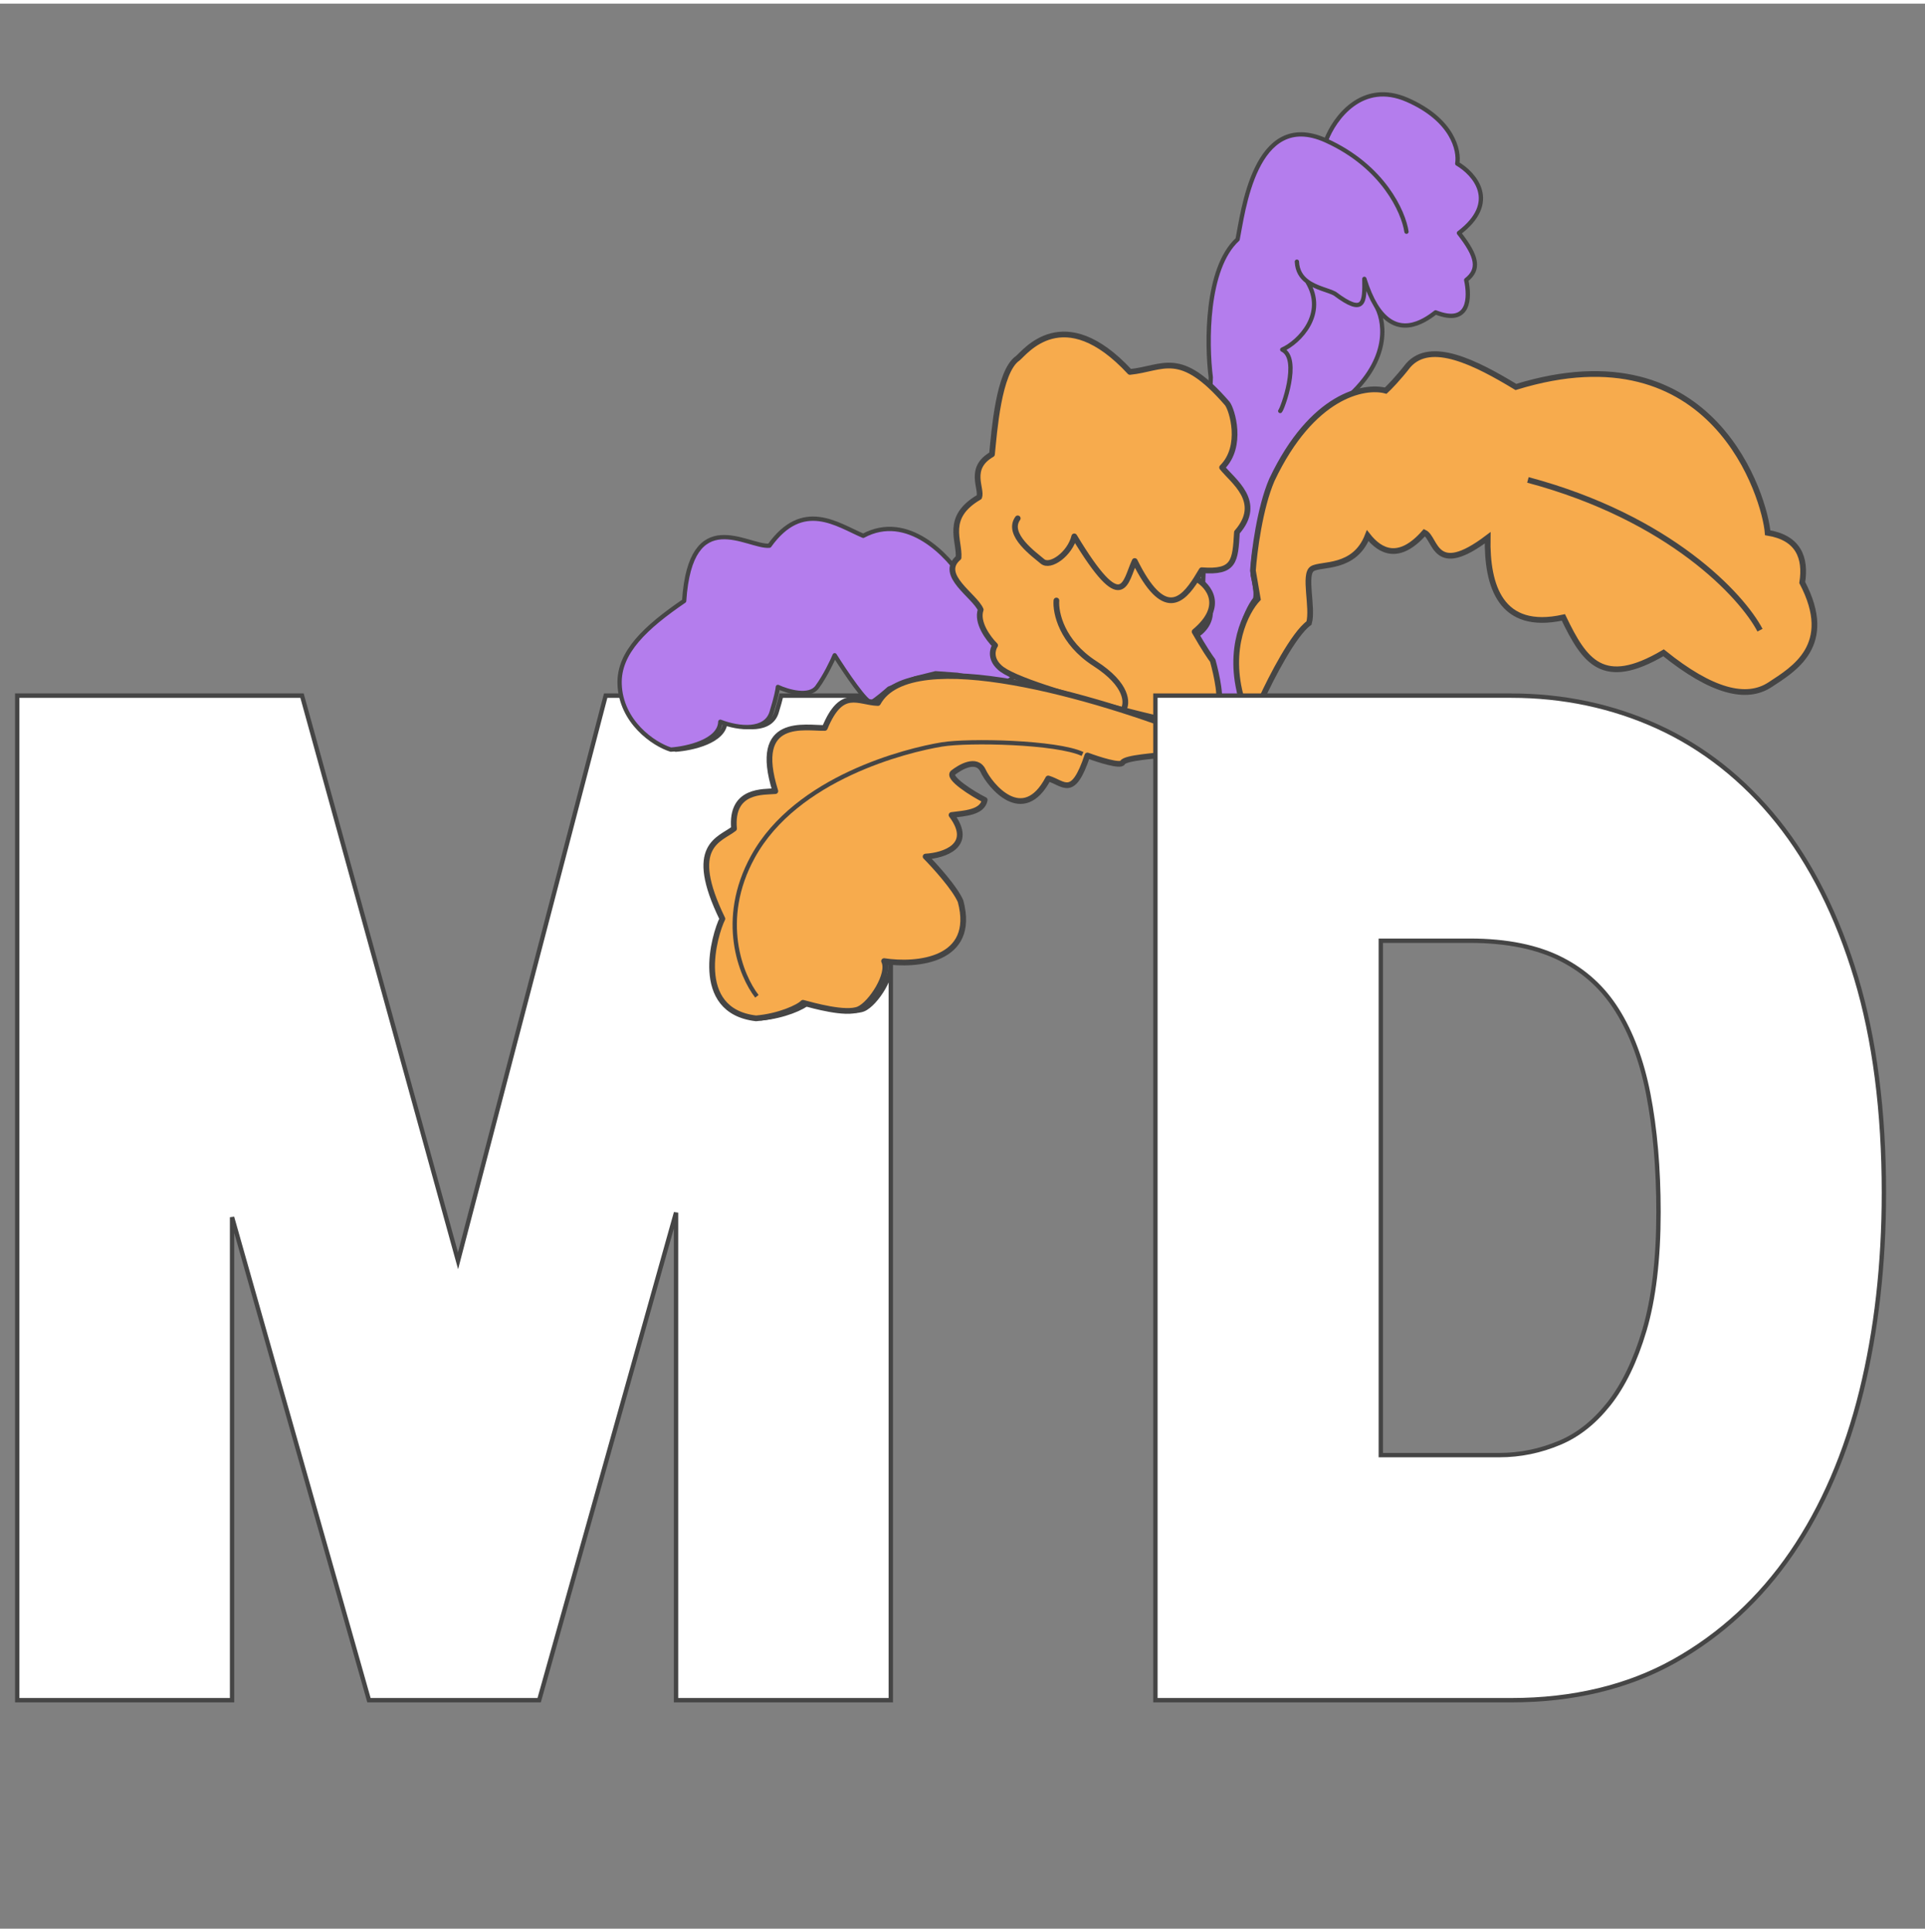 <svg width="31.88" height="32" viewBox="0 0 250 250" fill="none" xmlns="http://www.w3.org/2000/svg">
<rect x="0" y="0" width="250" height="250" fill="#808080" stroke="none"/>
<path fill-rule="evenodd" clip-rule="evenodd" d="M115.014 89.869H115.346C115.08 90.16 114.851 90.479 114.661 90.827C114.367 90.818 114.079 90.784 113.796 90.739C113.808 90.737 113.82 90.733 113.83 90.727C114.118 90.57 114.571 90.228 115.014 89.869ZM112.735 89.869C113.117 90.315 113.439 90.625 113.652 90.715C113.453 90.681 113.256 90.642 113.062 90.604C111.173 90.231 109.481 89.897 107.763 94.062C107.465 94.072 107.098 94.056 106.69 94.038C103.75 93.908 98.64 93.682 101.338 102.269C101.177 102.285 100.98 102.295 100.758 102.305C98.97 102.391 95.572 102.553 95.974 107.141C95.72 107.34 95.421 107.524 95.106 107.719C93.107 108.954 90.448 110.597 94.46 118.845C93.476 120.785 90.481 130.812 98.835 131.778C101.814 131.531 104.391 130.346 104.931 129.757L105.128 129.81C106.596 130.208 110.576 131.287 112.178 130.589C113.754 129.902 116.287 126.033 115.463 124.341C115.537 124.353 115.613 124.364 115.69 124.375V220.327H87.796V157.009L70.022 220.327H47.918L30.138 157.608V220.327H2.237V89.869H39.223L59.485 163.268L78.659 89.869H81.302C82.165 93.862 85.759 96.258 87.764 96.878C89.873 96.729 94.111 95.795 94.194 93.259C96.699 94.218 100.082 94.488 100.846 92.053C101.134 91.134 101.329 90.409 101.457 89.869H112.735Z" fill="white"></path>
<path d="M115.346 89.869L115.555 90.06L115.988 89.586H115.346V89.869ZM115.014 89.869V89.586H114.914L114.836 89.649L115.014 89.869ZM114.661 90.827L114.652 91.111L114.826 91.116L114.91 90.963L114.661 90.827ZM113.796 90.739L113.738 90.462L113.751 91.019L113.796 90.739ZM113.83 90.727L113.966 90.975L113.966 90.975L113.83 90.727ZM113.652 90.715L113.603 90.995L113.762 90.454L113.652 90.715ZM112.735 89.869L112.95 89.685L112.865 89.586H112.735V89.869ZM113.062 90.604L113.117 90.326V90.326L113.062 90.604ZM107.763 94.062L107.772 94.346L107.955 94.34L108.025 94.17L107.763 94.062ZM106.69 94.038L106.678 94.321L106.69 94.038ZM101.338 102.269L101.367 102.551L101.713 102.516L101.609 102.184L101.338 102.269ZM100.758 102.305L100.745 102.022L100.758 102.305ZM95.974 107.141L96.148 107.364L96.269 107.269L96.256 107.116L95.974 107.141ZM95.106 107.719L95.255 107.96V107.96L95.106 107.719ZM94.46 118.845L94.713 118.973L94.777 118.848L94.715 118.721L94.46 118.845ZM98.835 131.778L98.803 132.06L98.831 132.063L98.859 132.061L98.835 131.778ZM104.931 129.757L105.005 129.483L104.838 129.438L104.722 129.565L104.931 129.757ZM105.128 129.81L105.202 129.536L105.202 129.536L105.128 129.81ZM112.178 130.589L112.064 130.329L112.178 130.589ZM115.463 124.341L115.506 124.061L114.97 123.978L115.208 124.466L115.463 124.341ZM115.69 124.375H115.973V124.128L115.729 124.094L115.69 124.375ZM115.69 220.327V220.61H115.973V220.327H115.69ZM87.796 220.327H87.512V220.61H87.796V220.327ZM87.796 157.009H88.079L87.523 156.933L87.796 157.009ZM70.022 220.327V220.61H70.237L70.295 220.403L70.022 220.327ZM47.918 220.327L47.645 220.404L47.704 220.61H47.918V220.327ZM30.138 157.608L30.411 157.531L29.855 157.608H30.138ZM30.138 220.327V220.61H30.422V220.327H30.138ZM2.237 220.327H1.954V220.61H2.237V220.327ZM2.237 89.869V89.586H1.954V89.869H2.237ZM39.223 89.869L39.496 89.794L39.439 89.586H39.223V89.869ZM59.485 163.268L59.212 163.343L59.493 164.36L59.759 163.339L59.485 163.268ZM78.659 89.869V89.586H78.441L78.385 89.798L78.659 89.869ZM81.302 89.869L81.579 89.809L81.53 89.586H81.302V89.869ZM87.764 96.878L87.68 97.149L87.731 97.165L87.784 97.161L87.764 96.878ZM94.194 93.259L94.295 92.994L93.924 92.852L93.911 93.25L94.194 93.259ZM100.846 92.053L101.116 92.138V92.138L100.846 92.053ZM101.457 89.869V89.586H101.233L101.181 89.804L101.457 89.869ZM115.346 89.586H115.014V90.153H115.346V89.586ZM114.91 90.963C115.089 90.635 115.304 90.335 115.555 90.06L115.136 89.678C114.856 89.985 114.613 90.323 114.412 90.691L114.91 90.963ZM113.751 91.019C114.042 91.066 114.343 91.101 114.652 91.111L114.669 90.544C114.392 90.536 114.116 90.503 113.84 90.459L113.751 91.019ZM113.695 90.478C113.71 90.47 113.725 90.465 113.738 90.462L113.853 91.017C113.891 91.009 113.93 90.995 113.966 90.975L113.695 90.478ZM114.836 89.649C114.39 90.009 113.957 90.335 113.695 90.478L113.966 90.975C114.28 90.804 114.751 90.447 115.192 90.09L114.836 89.649ZM113.762 90.454C113.704 90.43 113.601 90.359 113.45 90.218C113.306 90.084 113.138 89.903 112.95 89.685L112.52 90.054C112.715 90.281 112.898 90.478 113.064 90.633C113.223 90.781 113.387 90.911 113.541 90.976L113.762 90.454ZM113.007 90.882C113.201 90.92 113.401 90.96 113.603 90.995L113.7 90.436C113.505 90.402 113.312 90.364 113.117 90.326L113.007 90.882ZM108.025 94.17C108.875 92.11 109.69 91.236 110.464 90.89C111.242 90.542 112.046 90.692 113.007 90.882L113.117 90.326C112.189 90.143 111.202 89.939 110.233 90.373C109.258 90.808 108.369 91.85 107.501 93.954L108.025 94.17ZM106.678 94.321C107.082 94.339 107.461 94.356 107.772 94.346L107.754 93.779C107.469 93.788 107.115 93.773 106.703 93.754L106.678 94.321ZM101.609 102.184C100.267 97.913 100.917 95.993 102.072 95.109C102.668 94.653 103.44 94.435 104.265 94.343C105.09 94.251 105.939 94.288 106.678 94.321L106.703 93.754C105.971 93.722 105.078 93.682 104.203 93.78C103.328 93.877 102.439 94.115 101.728 94.659C100.267 95.777 99.712 98.038 101.068 102.354L101.609 102.184ZM100.772 102.588C100.991 102.578 101.196 102.568 101.367 102.551L101.31 101.987C101.157 102.003 100.969 102.012 100.745 102.022L100.772 102.588ZM96.256 107.116C96.159 106.003 96.294 105.183 96.56 104.576C96.825 103.972 97.226 103.561 97.692 103.276C98.643 102.696 99.865 102.632 100.772 102.588L100.745 102.022C99.863 102.064 98.492 102.124 97.397 102.793C96.841 103.132 96.356 103.628 96.041 104.348C95.727 105.064 95.588 105.985 95.691 107.166L96.256 107.116ZM95.255 107.96C95.567 107.767 95.88 107.574 96.148 107.364L95.799 106.918C95.56 107.105 95.275 107.281 94.957 107.478L95.255 107.96ZM94.715 118.721C92.716 114.612 92.416 112.217 92.803 110.723C93.185 109.248 94.25 108.581 95.255 107.96L94.957 107.478C93.963 108.092 92.699 108.863 92.254 110.581C91.815 112.279 92.192 114.83 94.205 118.969L94.715 118.721ZM98.868 131.497C96.841 131.262 95.535 130.485 94.711 129.446C93.881 128.401 93.513 127.06 93.429 125.66C93.26 122.85 94.239 119.908 94.713 118.973L94.207 118.717C93.697 119.722 92.687 122.764 92.863 125.694C92.951 127.164 93.34 128.632 94.267 129.799C95.2 130.973 96.652 131.811 98.803 132.06L98.868 131.497ZM104.722 129.565C104.62 129.677 104.392 129.843 104.034 130.038C103.684 130.228 103.231 130.434 102.699 130.63C101.636 131.023 100.272 131.375 98.812 131.496L98.859 132.061C100.377 131.935 101.791 131.57 102.896 131.162C103.448 130.958 103.927 130.741 104.305 130.536C104.675 130.334 104.972 130.131 105.14 129.948L104.722 129.565ZM105.202 129.536L105.005 129.483L104.857 130.03L105.054 130.084L105.202 129.536ZM112.064 130.329C111.72 130.479 111.219 130.543 110.611 130.534C110.01 130.525 109.332 130.446 108.65 130.331C107.287 130.101 105.937 129.736 105.202 129.536L105.054 130.084C105.788 130.282 107.162 130.655 108.556 130.89C109.253 131.007 109.962 131.091 110.603 131.101C111.237 131.11 111.835 131.047 112.291 130.849L112.064 130.329ZM115.208 124.466C115.372 124.802 115.383 125.284 115.243 125.869C115.105 126.446 114.829 127.084 114.475 127.7C114.121 128.316 113.695 128.9 113.263 129.369C112.827 129.843 112.405 130.18 112.064 130.329L112.291 130.849C112.738 130.654 113.224 130.249 113.681 129.752C114.142 129.25 114.593 128.632 114.966 127.983C115.339 127.335 115.64 126.646 115.795 126C115.947 125.362 115.966 124.726 115.718 124.217L115.208 124.466ZM115.729 124.094C115.654 124.084 115.579 124.073 115.506 124.061L115.419 124.621C115.495 124.633 115.573 124.645 115.651 124.656L115.729 124.094ZM115.973 220.327V124.375H115.407V220.327H115.973ZM87.796 220.61H115.69V220.043H87.796V220.61ZM87.512 157.009V220.327H88.079V157.009H87.512ZM70.295 220.403L88.068 157.086L87.523 156.933L69.749 220.25L70.295 220.403ZM47.918 220.61H70.022V220.043H47.918V220.61ZM29.866 157.686L47.645 220.404L48.191 220.249L30.411 157.531L29.866 157.686ZM30.422 220.327V157.608H29.855V220.327H30.422ZM2.237 220.61H30.138V220.043H2.237V220.61ZM1.954 89.869V220.327H2.521V89.869H1.954ZM39.223 89.586H2.237V90.153H39.223V89.586ZM59.758 163.192L39.496 89.794L38.95 89.945L59.212 163.343L59.758 163.192ZM78.385 89.798L59.211 163.196L59.759 163.339L78.934 89.941L78.385 89.798ZM81.302 89.586H78.659V90.153H81.302V89.586ZM87.848 96.608C86.889 96.311 85.527 95.58 84.298 94.431C83.072 93.285 81.995 91.736 81.579 89.809L81.025 89.929C81.471 91.995 82.623 93.64 83.911 94.845C85.197 96.048 86.634 96.826 87.68 97.149L87.848 96.608ZM93.911 93.25C93.875 94.339 92.944 95.141 91.627 95.703C90.332 96.256 88.778 96.522 87.744 96.596L87.784 97.161C88.859 97.085 90.479 96.809 91.85 96.224C93.201 95.648 94.43 94.715 94.477 93.268L93.911 93.25ZM100.575 91.969C100.241 93.036 99.337 93.536 98.147 93.647C96.95 93.758 95.523 93.464 94.295 92.994L94.093 93.524C95.369 94.013 96.887 94.333 98.199 94.211C99.517 94.088 100.687 93.505 101.116 92.138L100.575 91.969ZM101.181 89.804C101.055 90.337 100.862 91.055 100.575 91.969L101.116 92.138C101.406 91.213 101.603 90.482 101.733 89.934L101.181 89.804ZM112.735 89.586H101.457V90.153H112.735V89.586Z" fill="#454545"></path>
<path d="M157.244 48.534C156.686 44.129 156.602 34.378 160.729 30.61C161.397 27.415 162.891 13.556 172.208 17.775C173.269 14.939 176.868 9.916 182.769 12.504C188.671 15.091 189.551 19.098 189.254 20.778C191.525 22.115 194.749 25.788 189.471 29.791C191.903 32.894 192.174 34.518 190.415 35.896C190.896 38.107 190.91 41.853 186.443 40.094C184.892 41.309 181.423 43.623 178.71 39.249C179.806 41.11 180.609 45.819 175.468 50.698C171.429 53.128 169.269 55.25 168.693 56.007C166.684 59.195 162.671 67.305 162.691 74.234C163.197 76.242 163.086 77.152 162.968 77.356C161.752 78.894 159.69 83.698 161.172 90.618L158.237 91.665L157.484 85.911L155.223 82.174C156.003 81.785 157.493 80.511 157.209 78.53C156.925 76.549 156.449 75.536 156.246 75.277L157.244 48.534Z" fill="#B47DED"></path>
<path d="M172.208 17.775C162.891 13.556 161.397 27.415 160.729 30.61C156.602 34.378 156.686 44.129 157.244 48.534L156.246 75.277C156.449 75.536 156.925 76.549 157.209 78.53C157.493 80.511 156.003 81.785 155.223 82.174L157.484 85.911L158.237 91.665C158.498 91.572 159.45 91.232 161.172 90.618C159.69 83.698 161.752 78.894 162.968 77.356C163.086 77.152 163.197 76.242 162.691 74.234C162.671 67.305 166.684 59.195 168.693 56.007C169.269 55.25 171.429 53.128 175.468 50.698C180.715 45.718 179.77 40.916 178.642 39.138M172.208 17.775C179.661 21.15 182.281 27.078 182.659 29.62M172.208 17.775C173.269 14.939 176.868 9.916 182.769 12.504C188.671 15.091 189.551 19.098 189.254 20.778C191.525 22.115 194.749 25.788 189.471 29.791C191.903 32.894 192.174 34.518 190.415 35.896C190.896 38.107 190.91 41.853 186.443 40.094C184.879 41.32 181.365 43.661 178.642 39.138M168.427 33.51C168.478 34.722 169.024 35.51 169.751 36.061M166.262 52.904C166.52 52.701 168.957 46.117 166.526 44.933C168.701 43.98 172.373 40.268 169.751 36.061M169.751 36.061C170.915 36.943 172.542 37.22 173.352 37.664C177.212 40.566 177.24 38.791 177.189 35.742C177.632 37.161 178.123 38.274 178.642 39.138" stroke="#454545" stroke-width="0.557" stroke-linecap="round" stroke-linejoin="round"></path>
<path d="M112.108 69.114C117.836 66.028 123.172 71.658 125.124 74.859L126.192 76.86L127.043 77.946C127.295 78.055 127.977 78.5 128.691 79.41C129.015 79.824 129.24 80.537 129.313 80.842L129.115 82.082L130.615 83.996L131.426 85.03L131.395 86.056L131.906 87.241L130.562 88.295L127.857 87.826L124.334 87.165L121.503 86.962L118.849 87.623L115.459 88.944C114.935 89.41 113.745 90.421 113.184 90.727C112.622 91.033 109.762 86.786 108.401 84.624C108.072 85.411 107.155 87.337 106.123 88.747C105.091 90.157 102.293 89.328 101.023 88.737C101.003 89.031 100.81 90.106 100.199 92.054C99.436 94.488 96.052 94.218 93.547 93.259C93.464 95.795 89.226 96.729 87.118 96.879C84.877 96.186 80.652 93.274 80.471 88.397C80.317 84.26 83.85 80.991 88.851 77.572C89.698 64.805 97.13 70.667 99.924 70.398C104.264 64.325 108.726 67.674 112.108 69.114Z" fill="#B47DED" stroke="#454545" stroke-width="0.557" stroke-linecap="round" stroke-linejoin="round"></path>
<path d="M163.859 90.249L161.261 90.364C159.303 83.738 161.836 78.9 163.348 77.309L162.718 73.629C162.886 71.215 163.612 65.481 165.176 61.852C170.41 50.805 177.214 49.524 179.962 50.265C180.385 49.878 181.564 48.676 182.894 46.965C185.827 43.665 191.641 46.622 196.87 49.785C222.707 41.829 229.232 64.37 229.566 68.717C233.526 69.359 234.563 71.907 234.058 75.184C238.343 83.349 232.906 86.457 229.863 88.457C226.821 90.457 222.323 89.373 216.047 84.305C208.162 88.947 205.789 85.429 203.037 79.712C194.851 81.518 193.092 75.598 193.202 69.367C186.208 74.656 186.52 69.418 184.993 68.694C181.745 72.392 179.301 71.234 177.623 69.092C175.902 73.513 171.591 72.667 170.427 73.387C169.262 74.108 170.564 78.465 170.001 80.442C168.023 81.839 165.082 87.562 163.859 90.249Z" fill="#F7AB4D"></path>
<path d="M228.571 81.369C226.235 76.925 216.935 66.799 198.43 61.852M161.261 90.364L163.859 90.249C165.082 87.562 168.023 81.839 170.001 80.442C170.564 78.465 169.262 74.108 170.427 73.387C171.591 72.667 175.902 73.513 177.623 69.092C179.301 71.234 181.745 72.392 184.993 68.694C186.52 69.418 186.208 74.656 193.202 69.367C193.092 75.598 194.851 81.518 203.037 79.712C205.789 85.429 208.162 88.947 216.047 84.305C222.323 89.373 226.821 90.457 229.863 88.457C232.906 86.457 238.343 83.349 234.058 75.184C234.563 71.907 233.526 69.359 229.566 68.717C229.232 64.37 222.707 41.829 196.87 49.785C191.641 46.622 185.827 43.665 182.894 46.965C181.564 48.676 180.385 49.878 179.962 50.265C177.214 49.524 170.41 50.805 165.176 61.852C163.612 65.481 162.886 71.215 162.718 73.629L163.348 77.309C161.836 78.9 159.303 83.738 161.261 90.364Z" stroke="#454545" stroke-width="0.743"></path>
<path d="M153.044 93.48L158.014 91.088C158.79 90.714 157.993 87.084 157.498 85.315C157.228 84.97 156.379 83.738 155.144 81.566C159.143 78.232 156.97 75.601 155.383 74.702C155.61 74.344 155.828 73.98 156.037 73.63L156.066 73.581C160.331 73.911 160.419 72.425 160.641 68.663L160.641 68.66C164.119 64.683 160.093 61.995 158.715 60.236C161.482 57.483 160.001 52.717 159.393 51.941C153.195 44.777 151.147 47.384 146.74 47.832C138.091 38.499 133.096 45.335 132.165 46.064C129.665 47.773 129.123 55.711 128.828 58.53C125.659 60.345 127.582 63.012 127.171 64.085C122.639 66.718 124.662 69.725 124.485 71.95C121.825 74.202 126.601 76.887 127.363 78.711C126.788 80.364 128.371 82.484 129.235 83.338C128.912 83.813 128.569 85.045 129.781 86.165C131.263 87.688 139.048 89.992 145.875 91.746C148.56 92.436 151.097 93.041 153.044 93.48Z" fill="#F7AB4D"></path>
<path d="M132.172 66.845C130.652 68.954 134.362 71.557 135.379 72.429C136.396 73.301 138.96 71.46 139.516 69.187C145.946 79.842 146.107 75.041 147.366 72.385C151.152 80.042 153.574 77.553 155.383 74.702M137.196 77.517C137.067 79.093 137.886 82.936 142.193 85.705C146.5 88.474 146.442 90.886 145.875 91.746M145.875 91.746C148.56 92.436 151.097 93.041 153.044 93.48L158.014 91.088C158.79 90.714 157.993 87.084 157.498 85.315C157.228 84.97 156.379 83.738 155.144 81.566C159.143 78.232 156.97 75.601 155.383 74.702M145.875 91.746C139.048 89.992 131.263 87.688 129.781 86.165C128.569 85.045 128.912 83.813 129.235 83.338C128.371 82.484 126.788 80.364 127.363 78.711C126.601 76.887 121.825 74.202 124.485 71.95C124.662 69.725 122.639 66.718 127.171 64.085C127.582 63.012 125.659 60.345 128.828 58.53C129.123 55.711 129.665 47.773 132.165 46.064C133.096 45.335 138.091 38.499 146.74 47.832C151.147 47.384 153.195 44.777 159.393 51.941C160.001 52.717 161.482 57.483 158.715 60.236C160.093 61.995 164.119 64.683 160.641 68.66C160.419 72.424 160.332 73.912 156.066 73.581C155.848 73.946 155.621 74.327 155.383 74.702" stroke="#454545" stroke-width="0.743" stroke-linecap="round" stroke-linejoin="round"></path>
<path d="M154.703 94.921L150.685 97.569C150.516 97.68 146.104 97.903 145.79 98.567C145.538 99.098 142.64 98.169 141.222 97.638C139.318 103.304 138.21 101.251 136.133 100.625C132.848 106.872 128.541 101.482 127.687 99.647C126.833 97.812 124.602 99.226 123.775 99.874C122.947 100.523 126.384 102.671 127.885 103.415C127.591 105.064 125.241 105.153 123.576 105.373C126.573 109.368 122.579 110.634 120.207 110.768C121.416 111.991 124.016 114.862 124.746 116.56C126.835 124.339 118.997 124.989 114.816 124.342C115.641 126.033 113.108 129.902 111.531 130.589C109.851 131.321 105.553 130.098 104.284 129.757C103.744 130.346 101.167 131.532 98.189 131.779C89.835 130.812 92.829 120.785 93.814 118.845C89.168 109.296 93.465 108.6 95.327 107.141C94.876 101.985 99.223 102.419 100.692 102.269C97.619 92.489 104.673 94.141 107.116 94.062C109.304 88.758 111.449 90.75 114.014 90.827C118.347 82.891 142.946 90.249 154.703 94.921Z" fill="#F7AB4D" stroke="#454545" stroke-width="0.743" stroke-linecap="round" stroke-linejoin="round"></path>
<path d="M140.588 97.445C137.251 95.886 125.828 95.631 122.318 96.208C117.704 96.968 103.428 100.52 97.783 110.787C93.267 119 96.245 126.295 98.299 128.915" stroke="#454545" stroke-width="0.557"></path>
<path d="M213.56 172.285C212.38 176.258 210.819 179.481 208.922 181.87C207.036 184.234 204.96 185.882 202.574 186.891C200.057 187.955 197.423 188.499 194.744 188.499H179.326V121.697H190.893C195.676 121.697 199.69 122.514 202.824 124.127C205.851 125.685 208.199 127.838 210.003 130.708C211.86 133.663 213.222 137.31 214.053 141.549C214.939 146.076 215.39 151.263 215.39 156.962C215.39 163.039 214.774 168.194 213.56 172.285ZM241.052 126.506C238.625 118.451 235.185 111.614 230.83 106.185C226.461 100.743 221.224 96.606 215.264 93.891C209.406 91.223 203.013 89.869 196.257 89.869H150.053V220.327H196.257C204.294 220.327 211.423 218.616 217.446 215.243C223.491 211.853 228.618 207.124 232.685 201.189C236.72 195.301 239.769 188.231 241.746 180.191C243.682 172.324 244.662 163.654 244.662 154.416C244.662 143.847 243.448 134.456 241.052 126.506Z" fill="white" stroke="#454545" stroke-width="0.567"></path>
</svg>